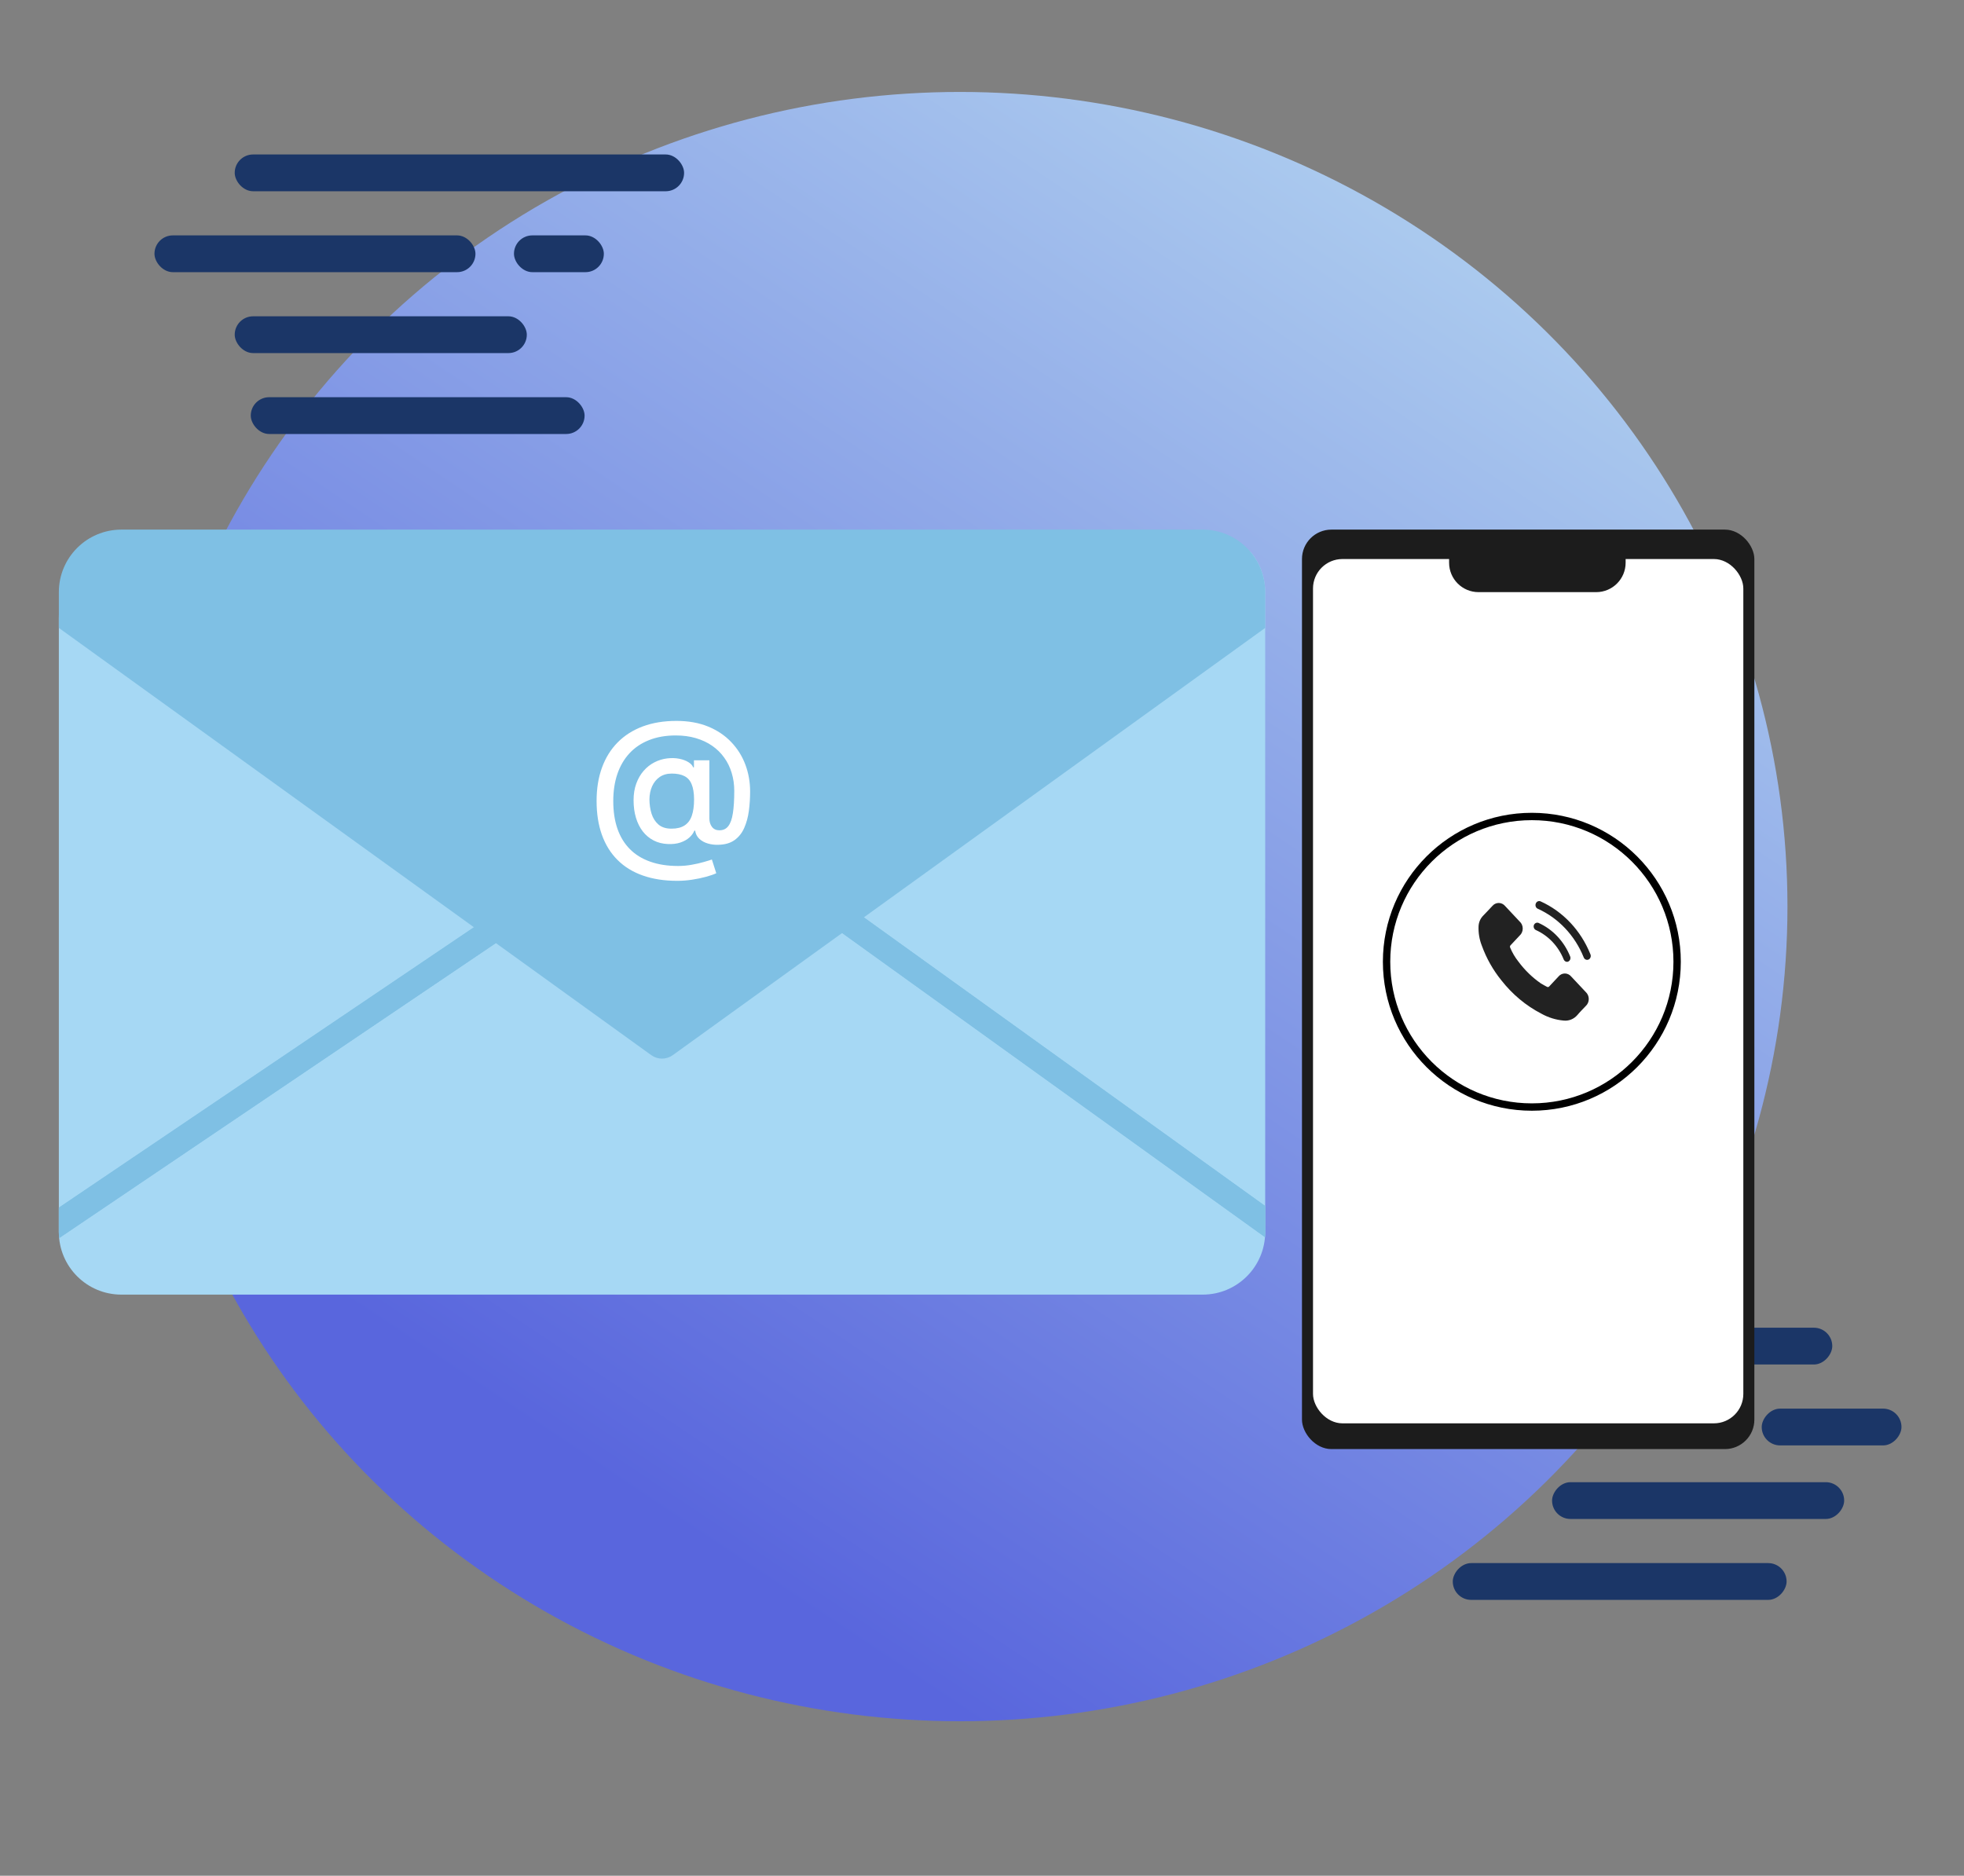 <svg width="100%" height="100%" viewBox="0 0 534 510" fill="none" xmlns="http://www.w3.org/2000/svg">
<rect x="0" y="0" width="534" height="510" fill="#808080" stroke="none"/>
<ellipse cx="261" cy="246.5" rx="225" ry="221.5" fill="url(#paint0_linear_5_9)"/>
<rect x="63.818" y="42" width="122.182" height="10" rx="5" fill="#1B3667"/>
<rect x="63.818" y="86" width="79.418" height="10" rx="5" fill="#1B3667"/>
<rect x="68.182" y="108" width="90.764" height="10" rx="5" fill="#1B3667"/>
<rect x="139.745" y="64" width="24.436" height="10" rx="5" fill="#1B3667"/>
<rect x="42" y="64" width="87.273" height="10" rx="5" fill="#1B3667"/>
<rect width="122.182" height="10" rx="5" transform="matrix(-1 0 0 1 498.182 361)" fill="#1B3667"/>
<rect width="79.418" height="10" rx="5" transform="matrix(-1 0 0 1 501.418 403)" fill="#1B3667"/>
<rect width="90.764" height="10" rx="5" transform="matrix(-1 0 0 1 485.764 425)" fill="#1B3667"/>
<rect width="24.436" height="10" rx="5" transform="matrix(-1 0 0 1 422.255 383)" fill="#1B3667"/>
<rect width="38" height="10" rx="5" transform="matrix(-1 0 0 1 517 383)" fill="#1B3667"/>
<g clip-path="url(#clip0_5_9)">
<rect x="16" y="150" width="347" height="241" rx="18" fill="#A6D8F4"/>
<rect width="6.899" height="212.574" transform="matrix(0.604 -0.797 0.812 0.584 200.536 233.23)" fill="#7FC0E4"/>
<rect width="6.899" height="212.574" transform="matrix(0.604 -0.797 0.812 0.584 200.536 233.23)" fill="#7FC0E4"/>
<rect width="6.894" height="212.725" transform="matrix(-0.58 -0.815 -0.829 0.56 170.415 232.372)" fill="#7FC0E4"/>
<rect width="6.894" height="212.725" transform="matrix(-0.58 -0.815 -0.829 0.56 170.415 232.372)" fill="#7FC0E4"/>
<path d="M177.075 286.891C178.822 288.15 181.178 288.15 182.925 286.891L415.993 118.805C419.929 115.967 417.921 109.75 413.068 109.75H-53.068C-57.921 109.75 -59.929 115.967 -55.993 118.805L177.075 286.891Z" fill="#7FC0E4"/>
<path d="M184.146 239.494C180.624 239.494 177.499 239.011 174.771 238.045C172.055 237.091 169.766 235.682 167.902 233.818C166.038 231.966 164.624 229.693 163.658 227C162.692 224.307 162.209 221.233 162.209 217.778C162.209 214.415 162.697 211.392 163.675 208.71C164.652 206.028 166.072 203.744 167.936 201.858C169.811 199.96 172.089 198.511 174.771 197.511C177.453 196.511 180.499 196.011 183.908 196.011C187.169 196.011 190.044 196.523 192.533 197.545C195.021 198.568 197.112 199.972 198.805 201.756C200.51 203.54 201.794 205.585 202.658 207.892C203.521 210.199 203.953 212.636 203.953 215.205C203.953 217 203.839 218.756 203.612 220.472C203.385 222.176 202.964 223.722 202.351 225.108C201.749 226.483 200.874 227.585 199.726 228.415C198.589 229.233 197.112 229.659 195.294 229.693C194.328 229.727 193.391 229.614 192.482 229.352C191.572 229.091 190.8 228.67 190.163 228.091C189.527 227.5 189.141 226.75 189.004 225.841H188.8C188.527 226.511 188.072 227.136 187.436 227.716C186.8 228.284 185.987 228.739 184.999 229.08C184.021 229.409 182.885 229.545 181.589 229.489C180.158 229.432 178.868 229.108 177.72 228.517C176.572 227.926 175.589 227.108 174.771 226.062C173.964 225.017 173.345 223.778 172.913 222.347C172.482 220.915 172.266 219.324 172.266 217.574C172.266 215.892 172.51 214.386 172.999 213.057C173.487 211.716 174.152 210.562 174.993 209.597C175.845 208.619 176.822 207.847 177.925 207.278C179.027 206.71 180.192 206.352 181.419 206.205C182.612 206.068 183.709 206.102 184.709 206.307C185.709 206.511 186.538 206.824 187.197 207.244C187.868 207.665 188.288 208.125 188.459 208.625H188.68V206.716H192.874V222.534C192.874 223.432 193.107 224.193 193.572 224.818C194.05 225.443 194.726 225.756 195.601 225.756C196.635 225.756 197.442 225.375 198.021 224.614C198.612 223.852 199.027 222.682 199.266 221.102C199.516 219.523 199.641 217.5 199.641 215.034C199.641 213.307 199.408 211.682 198.942 210.159C198.487 208.625 197.811 207.239 196.913 206C196.027 204.75 194.936 203.676 193.641 202.778C192.345 201.881 190.868 201.187 189.209 200.699C187.561 200.21 185.737 199.966 183.737 199.966C181.021 199.966 178.607 200.386 176.493 201.227C174.379 202.057 172.595 203.256 171.141 204.824C169.697 206.392 168.601 208.273 167.851 210.466C167.112 212.648 166.743 215.097 166.743 217.812C166.743 220.642 167.124 223.153 167.885 225.347C168.646 227.528 169.771 229.369 171.26 230.869C172.749 232.369 174.589 233.506 176.783 234.278C178.976 235.063 181.504 235.455 184.368 235.455C185.641 235.455 186.891 235.341 188.118 235.114C189.345 234.898 190.436 234.648 191.391 234.364C192.357 234.091 193.078 233.869 193.555 233.699L194.749 237.432C194.044 237.761 193.107 238.085 191.936 238.403C190.777 238.722 189.516 238.983 188.152 239.188C186.8 239.392 185.464 239.494 184.146 239.494ZM182.578 225.312C184.055 225.312 185.243 225.017 186.141 224.426C187.05 223.835 187.703 222.955 188.101 221.784C188.51 220.602 188.714 219.125 188.714 217.352C188.703 215.625 188.482 214.25 188.05 213.227C187.629 212.193 186.97 211.455 186.072 211.011C185.186 210.557 184.044 210.33 182.646 210.33C181.362 210.33 180.266 210.642 179.357 211.267C178.459 211.892 177.771 212.739 177.294 213.807C176.828 214.875 176.589 216.062 176.578 217.369C176.589 218.744 176.783 220.04 177.158 221.256C177.544 222.46 178.169 223.438 179.033 224.188C179.908 224.938 181.089 225.312 182.578 225.312Z" fill="white"/>
</g>
<rect x="354" y="144" width="123" height="250" rx="8" fill="#1C1C1C"/>
<rect x="357" y="152" width="117" height="235" rx="8" fill="white"/>
<path d="M394 147H442V153C442 157.418 438.418 161 434 161H402C397.582 161 394 157.418 394 153V147Z" fill="#1C1C1C"/>
<circle cx="416.5" cy="261.5" r="39.5" stroke="black" stroke-width="2"/>
<path d="M427.227 265.542C427.009 265.273 426.739 265.058 426.436 264.91C426.133 264.762 425.804 264.686 425.47 264.686C425.137 264.686 424.808 264.762 424.505 264.91C424.202 265.058 423.932 265.273 423.714 265.542C422.894 266.406 422.073 267.28 421.263 268.165C421.186 268.276 421.073 268.351 420.946 268.374C420.82 268.398 420.689 268.369 420.582 268.293C420.052 267.984 419.482 267.739 418.971 267.397C416.629 265.78 414.554 263.762 412.827 261.426C411.926 260.293 411.181 259.029 410.616 257.672C410.554 257.559 410.534 257.427 410.558 257.299C410.582 257.171 410.649 257.057 410.746 256.979C411.566 256.126 412.367 255.262 413.177 254.387C413.442 254.153 413.655 253.86 413.801 253.528C413.947 253.196 414.023 252.834 414.023 252.468C414.023 252.102 413.947 251.74 413.801 251.408C413.655 251.076 413.442 250.783 413.177 250.549L411.246 248.49C410.586 247.787 409.925 247.072 409.245 246.358C409.025 246.092 408.755 245.879 408.452 245.734C408.149 245.588 407.821 245.513 407.489 245.513C407.157 245.513 406.828 245.588 406.525 245.734C406.223 245.879 405.952 246.092 405.733 246.358C404.902 247.221 404.112 248.117 403.261 248.97C402.512 249.723 402.064 250.754 402.01 251.849C401.939 253.646 402.24 255.437 402.891 257.096C404.139 260.544 405.936 263.737 408.204 266.534C411.189 270.353 414.904 273.451 419.101 275.619C420.966 276.66 423.007 277.294 425.105 277.485C425.808 277.569 426.519 277.474 427.18 277.207C427.842 276.94 428.434 276.509 428.908 275.95C429.608 275.107 430.399 274.339 431.149 273.54C431.409 273.304 431.617 273.012 431.76 272.682C431.903 272.353 431.977 271.994 431.977 271.631C431.977 271.268 431.903 270.909 431.76 270.579C431.617 270.25 431.409 269.957 431.149 269.722C429.855 268.329 428.547 266.935 427.227 265.542Z" fill="#222222"/>
<path d="M432.42 259.453C429.814 252.967 424.951 247.81 418.851 245.067C418.605 244.97 418.334 244.979 418.094 245.092C417.855 245.206 417.666 245.415 417.57 245.675C417.518 245.805 417.49 245.945 417.489 246.087C417.488 246.228 417.513 246.369 417.564 246.5C417.614 246.631 417.688 246.75 417.782 246.85C417.876 246.95 417.988 247.029 418.111 247.083C423.733 249.614 428.216 254.369 430.619 260.349C430.726 260.602 430.922 260.801 431.165 260.903C431.408 261.004 431.679 261.001 431.92 260.892C432.043 260.835 432.154 260.752 432.246 260.647C432.338 260.543 432.41 260.42 432.457 260.286C432.503 260.152 432.524 260.009 432.518 259.865C432.512 259.722 432.478 259.582 432.42 259.453Z" fill="#222222"/>
<path d="M417.59 252.873C420.998 254.403 423.717 257.281 425.175 260.903C425.253 261.082 425.375 261.234 425.529 261.343C425.682 261.452 425.861 261.514 426.046 261.522C426.181 261.52 426.314 261.488 426.436 261.426C426.666 261.305 426.844 261.096 426.934 260.84C427.023 260.584 427.017 260.301 426.916 260.05C425.264 255.938 422.179 252.67 418.311 250.932C418.073 250.842 417.811 250.852 417.579 250.958C417.347 251.065 417.162 251.262 417.06 251.508C416.966 251.765 416.969 252.05 417.067 252.304C417.166 252.559 417.354 252.763 417.59 252.873Z" fill="#222222"/>
<defs>
<linearGradient id="paint0_linear_5_9" x1="397.5" y1="43" x2="160" y2="398.5" gradientUnits="userSpaceOnUse">
<stop stop-color="#AFCFEF"/>
<stop offset="1" stop-color="#5966DD"/>
</linearGradient>
<clipPath id="clip0_5_9">
<path d="M16 161C16 151.611 23.611 144 33 144H327C336.389 144 344 151.611 344 161V335C344 344.389 336.389 352 327 352H33C23.611 352 16 344.389 16 335V161Z" fill="white"/>
</clipPath>
</defs>
</svg>
